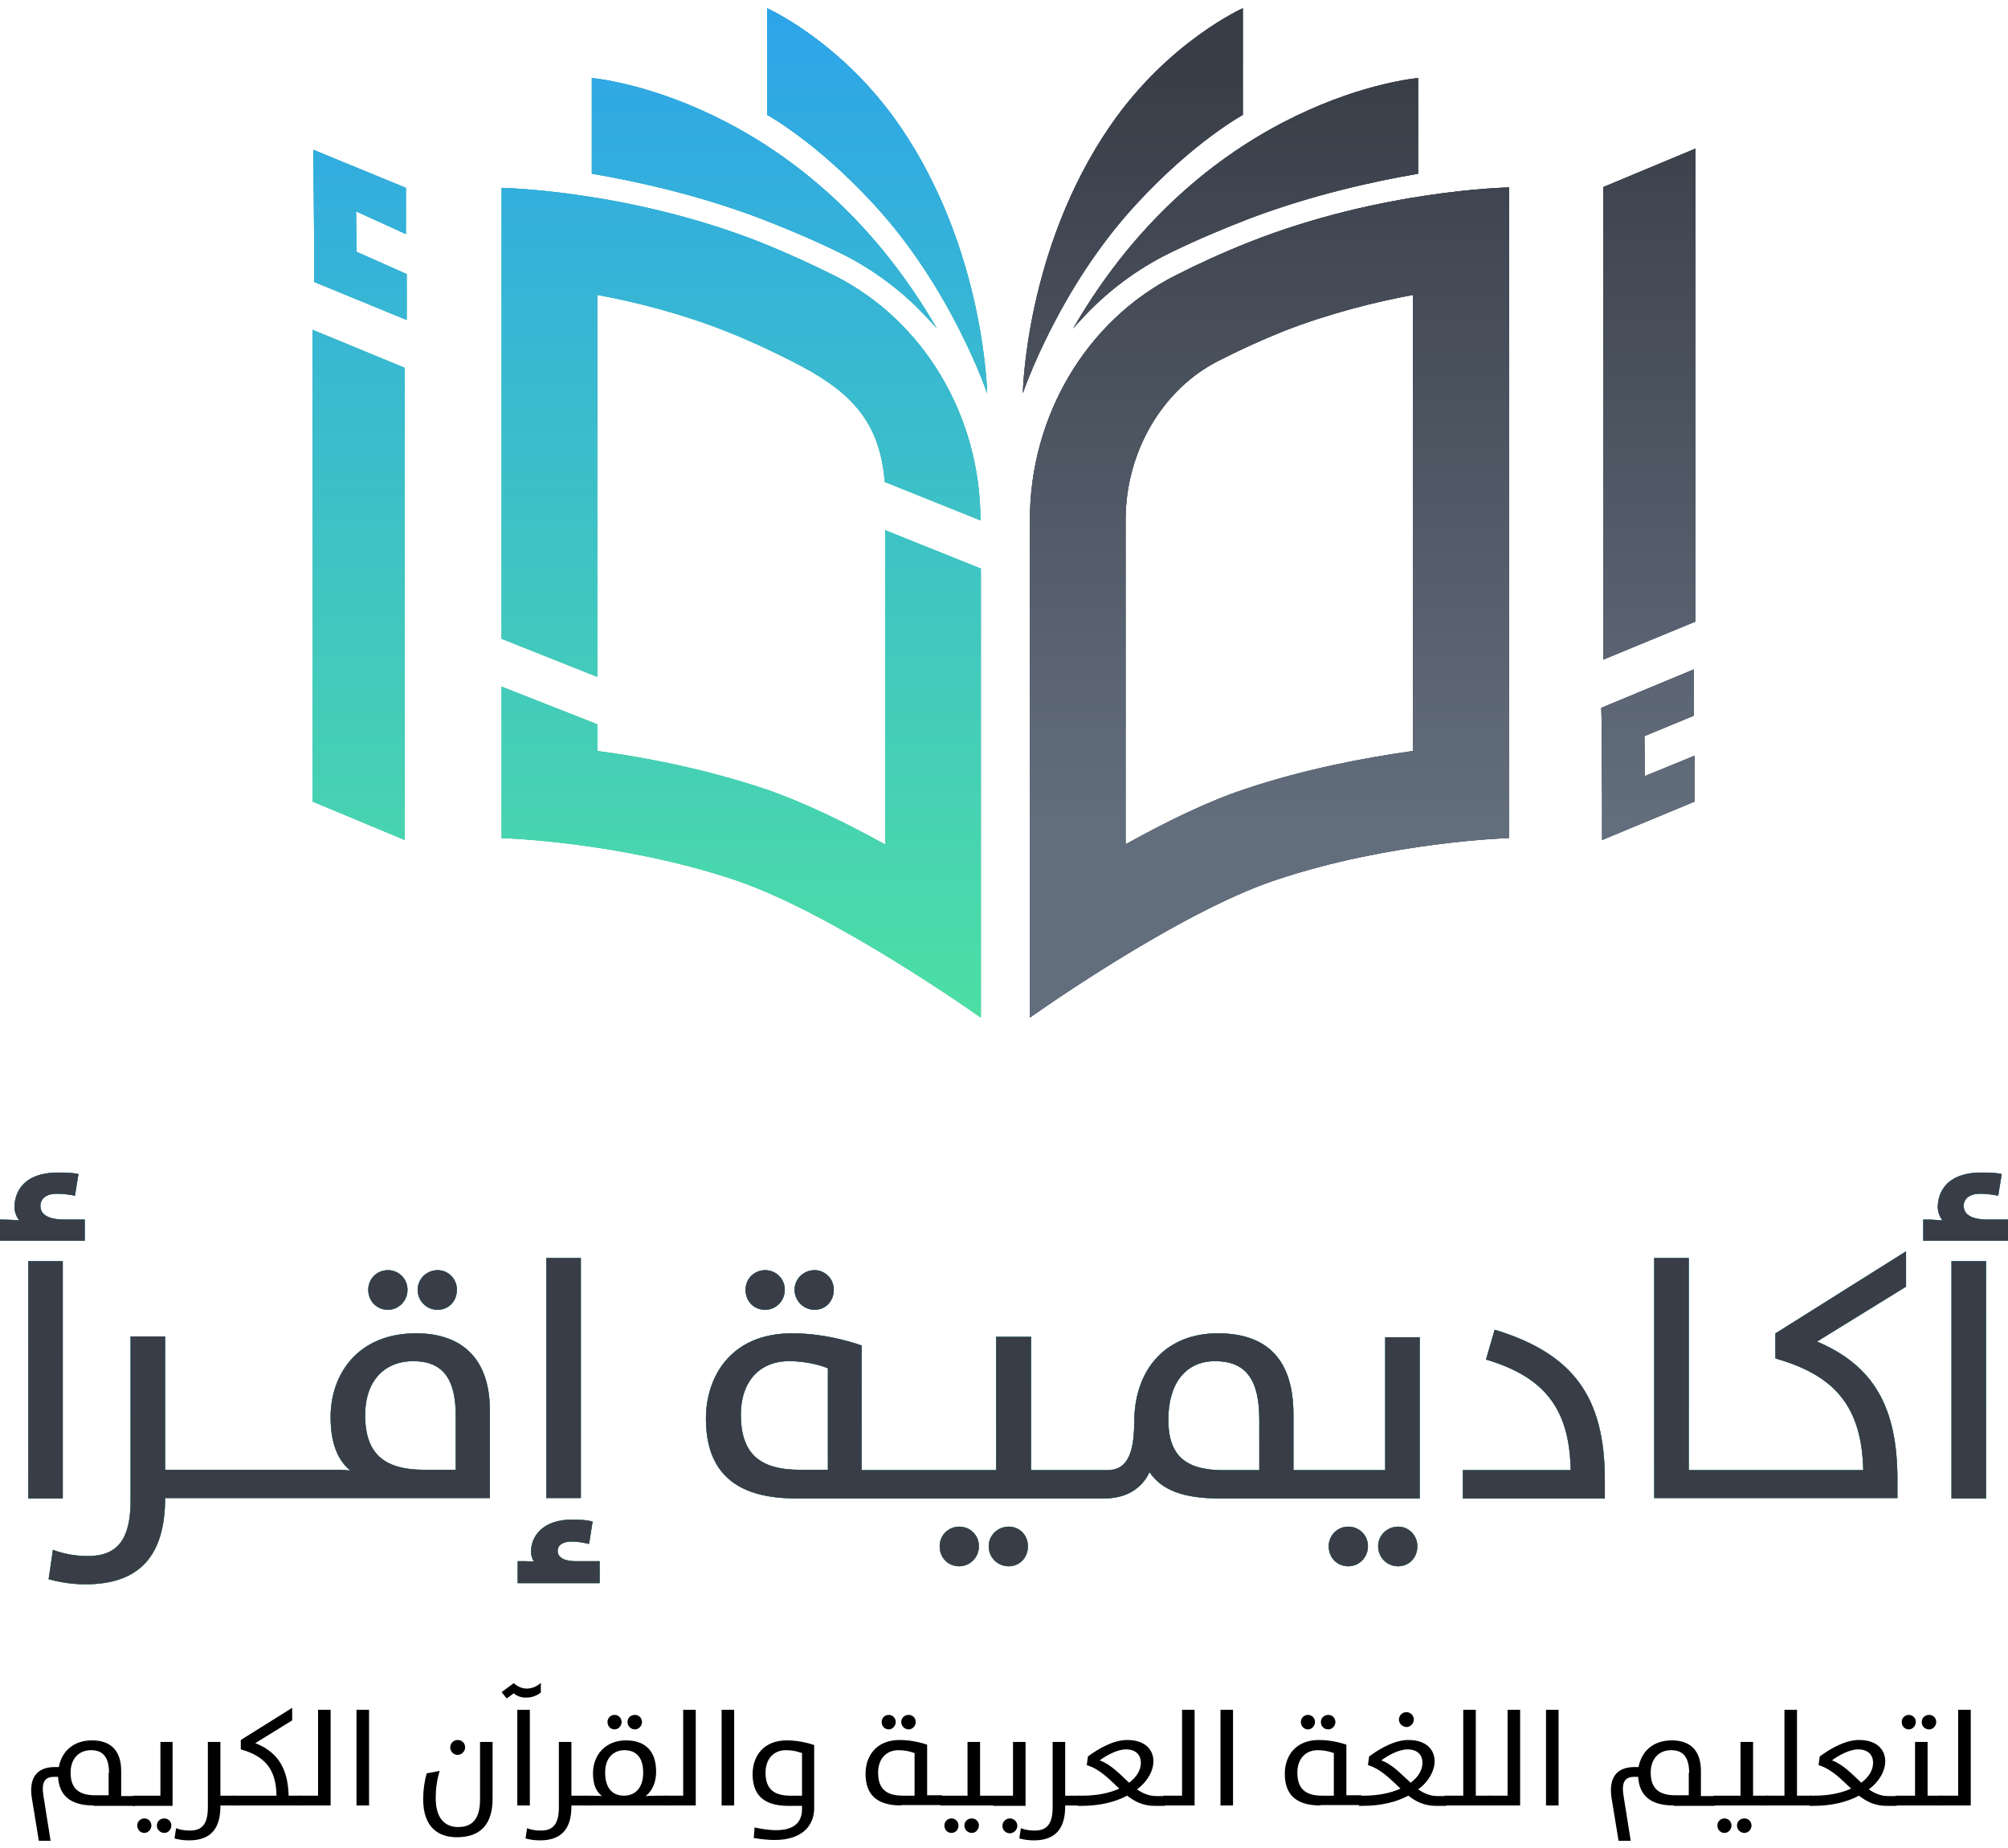 <?xml version="1.0" encoding="utf-8"?>
<!-- Generator: Adobe Illustrator 24.3.0, SVG Export Plug-In . SVG Version: 6.00 Build 0)  -->
<svg version="1.1" id="Layer_1" xmlns="http://www.w3.org/2000/svg" xmlns:xlink="http://www.w3.org/1999/xlink" x="0px" y="0px"
	 viewBox="0 0 512 471.3" style="enable-background:new 0 0 512 471.3;" xml:space="preserve">
<style type="text/css">
	.Graphic_x0020_Style_x0020_4{fill:url(#SVGID_1_);}
	.st0{fill:#383D47;}
	.st1{fill:#8492A5;}
	.st2{fill:#636E7D;}
	.st3{fill:url(#SVGID_2_);}
	.st4{fill:url(#SVGID_3_);}
	.st5{fill:url(#SVGID_4_);}
	.st6{fill:url(#SVGID_5_);}
	.st7{fill:url(#SVGID_6_);}
	.st8{fill:url(#SVGID_7_);}
	.st9{fill:url(#SVGID_8_);}
	.st10{fill:url(#SVGID_9_);}
	.st11{fill:url(#SVGID_10_);}
	.st12{fill:url(#SVGID_11_);}
	.st13{fill:#71C390;}
	.st14{fill:url(#SVGID_12_);}
	.st15{fill:url(#SVGID_13_);}
	.st16{fill:url(#SVGID_14_);}
	.st17{fill:url(#SVGID_15_);}
	.st18{fill:url(#SVGID_16_);}
	.st19{fill:url(#SVGID_17_);}
	.st20{fill:url(#SVGID_18_);}
	.st21{fill:url(#SVGID_19_);}
	.st22{fill:url(#SVGID_20_);}
	.st23{fill:url(#SVGID_21_);}
	.st24{fill:url(#SVGID_22_);}
	.st25{fill:url(#SVGID_23_);}
	.st26{fill:url(#SVGID_24_);}
	.st27{fill:url(#SVGID_25_);}
	.st28{fill:url(#SVGID_26_);}
	.st29{fill:url(#SVGID_27_);}
	.st30{fill:url(#SVGID_28_);}
	.st31{fill:url(#SVGID_29_);}
	.st32{fill:url(#SVGID_30_);}
	.st33{fill:url(#SVGID_31_);}
	.st34{fill:url(#SVGID_32_);}
	.st35{fill:url(#SVGID_33_);}
	.st36{fill:url(#SVGID_34_);}
	.st37{fill:url(#SVGID_35_);}
	.st38{fill:url(#SVGID_36_);}
	.st39{fill:url(#SVGID_37_);}
	.st40{fill:url(#SVGID_38_);}
	.st41{fill:url(#SVGID_39_);}
	.st42{fill:url(#SVGID_40_);}
	.st43{fill:url(#SVGID_41_);}
	.st44{fill:url(#SVGID_42_);}
	.st45{fill:url(#SVGID_43_);}
	.st46{fill:url(#SVGID_44_);}
	.st47{fill:url(#SVGID_45_);}
	.st48{fill:url(#SVGID_46_);}
	.st49{fill:url(#SVGID_47_);}
	.st50{fill:url(#SVGID_48_);}
	.st51{fill:url(#SVGID_49_);}
	.st52{fill:url(#SVGID_50_);}
	.st53{fill:url(#SVGID_51_);}
	.st54{fill:url(#SVGID_52_);}
	.st55{fill:url(#SVGID_53_);}
	.st56{fill:url(#SVGID_54_);}
	.st57{fill:url(#SVGID_55_);}
	.st58{fill:url(#SVGID_56_);}
	.st59{fill:url(#SVGID_57_);}
	.st60{fill:url(#SVGID_58_);}
	.st61{fill:url(#SVGID_59_);}
	.st62{fill:url(#SVGID_60_);}
	.st63{fill:url(#SVGID_61_);}
	.st64{fill:url(#SVGID_62_);}
	.st65{fill:url(#SVGID_63_);}
</style>
<linearGradient id="SVGID_1_" gradientUnits="userSpaceOnUse" x1="0" y1="-19.213" x2="6.123234e-17" y2="-20.213">
	<stop  offset="0.189" style="stop-color:#636E7D"/>
	<stop  offset="0.948" style="stop-color:#383D47"/>
</linearGradient>
<g>
	<g>
		<g>
			<g>
				<g>
					<polygon class="st0" points="419.4,197.9 419.3,187.7 431.9,182.5 431.9,170.7 408.3,180.5 408.3,180.5 408.4,184.3 
						408.4,192.2 408.4,192.2 408.5,203.9 408.5,214.2 432.1,204.4 432.1,192.7 					"/>
				</g>
				<g>
					<path class="st1" d="M289.7,52.1c14.7-16,27.2-22.8,27.2-22.8V2.1c0,0-19.1,8.5-33.9,30.1c-21.6,31.5-22.2,68.1-22.2,68.1
						S269.8,73.6,289.7,52.1z"/>
				</g>
				<g>
					<g>
						<path class="st0" d="M360.3,75.2v116.3c-12.1,1.7-27.6,4.6-42.8,9.7c-9.7,3.2-20.4,8.5-30.5,14.1v-82.7
							c0-17.3,9.3-33.3,23.7-40.6c5.5-2.8,11.2-5.4,16.7-7.6C339,79.9,350.6,77,360.3,75.2 M384.7,47.8c0,0-32.6,0.6-66.3,14
							c-6.8,2.7-13.1,5.6-18.8,8.5c-22.6,11.5-37,35.8-37,62.3v126.9c0,0,37.4-26.7,62.7-35.1c29.2-9.8,59.5-10.7,59.5-10.7V47.8
							L384.7,47.8z"/>
					</g>
				</g>
				<g>
					<path class="st2" d="M319.2,55.5c-6.8,2.6-13.7,5.5-20.5,8.8c-8.9,4.3-16.8,10.3-23.2,17.4c-1.3,1.3-1.9,2.1-1.9,2.1
						c34.4-59.5,88-63.9,88-63.9v24.4C349.4,46.4,334.5,49.8,319.2,55.5z"/>
				</g>
				<g>
					<polygon class="st0" points="432.3,37.9 408.8,47.7 408.8,168.2 432.3,158.5 					"/>
				</g>
			</g>
			<g>
				<g>
					<linearGradient id="SVGID_2_" gradientUnits="userSpaceOnUse" x1="346.568" y1="259.53" x2="346.568" y2="2.086">
						<stop  offset="0.189" style="stop-color:#636E7D"/>
						<stop  offset="0.948" style="stop-color:#383D47"/>
					</linearGradient>
					<polygon class="st3" points="419.4,197.9 419.3,187.7 431.9,182.5 431.9,170.7 408.3,180.5 408.3,180.5 408.4,184.3 
						408.4,192.2 408.4,192.2 408.5,203.9 408.5,214.2 432.1,204.4 432.1,192.7 					"/>
					<linearGradient id="SVGID_3_" gradientUnits="userSpaceOnUse" x1="346.568" y1="259.53" x2="346.568" y2="2.086">
						<stop  offset="0.189" style="stop-color:#636E7D"/>
						<stop  offset="0.948" style="stop-color:#383D47"/>
					</linearGradient>
					<polygon class="st4" points="419.4,197.9 419.3,187.7 431.9,182.5 431.9,170.7 408.3,180.5 408.3,180.5 408.4,184.3 
						408.4,192.2 408.4,192.2 408.5,203.9 408.5,214.2 432.1,204.4 432.1,192.7 					"/>
				</g>
				<g>
					<linearGradient id="SVGID_4_" gradientUnits="userSpaceOnUse" x1="346.568" y1="259.53" x2="346.568" y2="2.086">
						<stop  offset="0.189" style="stop-color:#636E7D"/>
						<stop  offset="0.948" style="stop-color:#383D47"/>
					</linearGradient>
					<path class="st5" d="M289.7,52.1c14.7-16,27.2-22.8,27.2-22.8V2.1c0,0-19.1,8.5-33.9,30.1c-21.6,31.5-22.2,68.1-22.2,68.1
						S269.8,73.6,289.7,52.1z"/>
					<linearGradient id="SVGID_5_" gradientUnits="userSpaceOnUse" x1="346.568" y1="259.53" x2="346.568" y2="2.086">
						<stop  offset="0.189" style="stop-color:#636E7D"/>
						<stop  offset="0.948" style="stop-color:#383D47"/>
					</linearGradient>
					<path class="st6" d="M289.7,52.1c14.7-16,27.2-22.8,27.2-22.8V2.1c0,0-19.1,8.5-33.9,30.1c-21.6,31.5-22.2,68.1-22.2,68.1
						S269.8,73.6,289.7,52.1z"/>
				</g>
				<g>
					<g>
						<linearGradient id="SVGID_6_" gradientUnits="userSpaceOnUse" x1="346.568" y1="259.53" x2="346.568" y2="2.086">
							<stop  offset="0.189" style="stop-color:#636E7D"/>
							<stop  offset="0.948" style="stop-color:#383D47"/>
						</linearGradient>
						<path class="st7" d="M360.3,75.2v116.3c-12.1,1.7-27.6,4.6-42.8,9.7c-9.7,3.2-20.4,8.5-30.5,14.1v-82.7
							c0-17.3,9.3-33.3,23.7-40.6c5.5-2.8,11.2-5.4,16.7-7.6C339,79.9,350.6,77,360.3,75.2 M384.7,47.8c0,0-32.6,0.6-66.3,14
							c-6.8,2.7-13.1,5.6-18.8,8.5c-22.6,11.5-37,35.8-37,62.3v126.9c0,0,37.4-26.7,62.7-35.1c29.2-9.8,59.5-10.7,59.5-10.7V47.8
							L384.7,47.8z"/>
					</g>
					<g>
						<linearGradient id="SVGID_7_" gradientUnits="userSpaceOnUse" x1="346.568" y1="259.53" x2="346.568" y2="2.086">
							<stop  offset="0.189" style="stop-color:#636E7D"/>
							<stop  offset="0.948" style="stop-color:#383D47"/>
						</linearGradient>
						<path class="st8" d="M360.3,75.2v116.3c-12.1,1.7-27.6,4.6-42.8,9.7c-9.7,3.2-20.4,8.5-30.5,14.1v-82.7
							c0-17.3,9.3-33.3,23.7-40.6c5.5-2.8,11.2-5.4,16.7-7.6C339,79.9,350.6,77,360.3,75.2 M384.7,47.8c0,0-32.6,0.6-66.3,14
							c-6.8,2.7-13.1,5.6-18.8,8.5c-22.6,11.5-37,35.8-37,62.3v126.9c0,0,37.4-26.7,62.7-35.1c29.2-9.8,59.5-10.7,59.5-10.7V47.8
							L384.7,47.8z"/>
					</g>
				</g>
				<g>
					<linearGradient id="SVGID_8_" gradientUnits="userSpaceOnUse" x1="346.568" y1="259.53" x2="346.568" y2="2.086">
						<stop  offset="0.189" style="stop-color:#636E7D"/>
						<stop  offset="0.948" style="stop-color:#383D47"/>
					</linearGradient>
					<path class="st9" d="M319.2,55.5c-6.8,2.6-13.7,5.5-20.5,8.8c-8.9,4.3-16.8,10.3-23.2,17.4c-1.3,1.3-1.9,2.1-1.9,2.1
						c34.4-59.5,88-63.9,88-63.9v24.4C349.4,46.4,334.5,49.8,319.2,55.5z"/>
					<linearGradient id="SVGID_9_" gradientUnits="userSpaceOnUse" x1="346.568" y1="259.53" x2="346.568" y2="2.086">
						<stop  offset="0.189" style="stop-color:#636E7D"/>
						<stop  offset="0.948" style="stop-color:#383D47"/>
					</linearGradient>
					<path class="st10" d="M319.2,55.5c-6.8,2.6-13.7,5.5-20.5,8.8c-8.9,4.3-16.8,10.3-23.2,17.4c-1.3,1.3-1.9,2.1-1.9,2.1
						c34.4-59.5,88-63.9,88-63.9v24.4C349.4,46.4,334.5,49.8,319.2,55.5z"/>
				</g>
				<g>
					<linearGradient id="SVGID_10_" gradientUnits="userSpaceOnUse" x1="346.568" y1="259.53" x2="346.568" y2="2.086">
						<stop  offset="0.189" style="stop-color:#636E7D"/>
						<stop  offset="0.948" style="stop-color:#383D47"/>
					</linearGradient>
					<polygon class="st11" points="432.3,37.9 408.8,47.7 408.8,168.2 432.3,158.5 					"/>
					<linearGradient id="SVGID_11_" gradientUnits="userSpaceOnUse" x1="346.568" y1="259.53" x2="346.568" y2="2.086">
						<stop  offset="0.189" style="stop-color:#636E7D"/>
						<stop  offset="0.948" style="stop-color:#383D47"/>
					</linearGradient>
					<polygon class="st12" points="432.3,37.9 408.8,47.7 408.8,168.2 432.3,158.5 					"/>
				</g>
			</g>
		</g>
		<g>
			<g>
				<g>
					<path class="st13" d="M222.8,52.1c-14.7-16-27.2-22.8-27.2-22.8V2.1c0,0,19.1,8.5,33.9,30.1c21.6,31.5,22.2,68.1,22.2,68.1
						S242.7,73.6,222.8,52.1z"/>
				</g>
				<g>
					<g>
						<path class="st13" d="M152.3,75.2c9.7,1.8,21.3,4.7,32.9,9.3c5.6,2.2,11.2,4.8,16.7,7.6c14.4,7.3,22.4,14.7,23.7,30.8
							l24.4,9.8c0-26.6-14.4-50.8-37-62.3c-5.8-2.9-12.1-5.8-18.8-8.5c-33.7-13.4-66.3-14-66.3-14l0,0v115l24.4,9.7V75.2"/>
					</g>
				</g>
				<g>
					<path class="st13" d="M225.6,215.3c-10.1-5.6-20.9-10.8-30.5-14.1c-15.3-5.1-30.7-8.1-42.8-9.7v-6.8l-24.4-9.6v38.6
						c0,0,30.3,0.9,59.5,10.7c25.3,8.5,62.7,35.1,62.7,35.1V145l-24.4-9.8V215.3"/>
				</g>
				<g>
					<path class="st13" d="M193.3,55.5c6.8,2.6,13.7,5.5,20.5,8.8c8.9,4.3,16.8,10.3,23.2,17.4c1.3,1.3,1.9,2.1,1.9,2.1
						c-34.4-59.5-88-63.9-88-63.9v24.4C163.2,46.4,178.1,49.8,193.3,55.5z"/>
				</g>
				<g>
					<polygon class="st13" points="90.9,64.2 90.8,53.9 103.5,59.7 103.5,47.9 79.9,38.2 79.9,38.2 79.9,42 80,49.9 80,49.9 
						80.1,61.6 80.1,71.9 103.7,81.6 103.7,69.9 					"/>
				</g>
				<g>
					<polygon class="st13" points="79.7,84.1 103.2,93.8 103.2,214.2 79.7,204.4 					"/>
				</g>
			</g>
			<g>
				<g>
					<linearGradient id="SVGID_12_" gradientUnits="userSpaceOnUse" x1="165.706" y1="379.731" x2="165.706" y2="-80.443">
						<stop  offset="0.189" style="stop-color:#51E69B"/>
						<stop  offset="0.948" style="stop-color:#2697F9"/>
					</linearGradient>
					<path class="st14" d="M222.8,52.1c-14.7-16-27.2-22.8-27.2-22.8V2.1c0,0,19.1,8.5,33.9,30.1c21.6,31.5,22.2,68.1,22.2,68.1
						S242.7,73.6,222.8,52.1z"/>
					<linearGradient id="SVGID_13_" gradientUnits="userSpaceOnUse" x1="165.706" y1="379.731" x2="165.706" y2="-80.443">
						<stop  offset="0.189" style="stop-color:#51E69B"/>
						<stop  offset="0.948" style="stop-color:#2697F9"/>
					</linearGradient>
					<path class="st15" d="M222.8,52.1c-14.7-16-27.2-22.8-27.2-22.8V2.1c0,0,19.1,8.5,33.9,30.1c21.6,31.5,22.2,68.1,22.2,68.1
						S242.7,73.6,222.8,52.1z"/>
				</g>
				<g>
					<g>
						<linearGradient id="SVGID_14_" gradientUnits="userSpaceOnUse" x1="165.706" y1="379.731" x2="165.706" y2="-80.443">
							<stop  offset="0.189" style="stop-color:#51E69B"/>
							<stop  offset="0.948" style="stop-color:#2697F9"/>
						</linearGradient>
						<path class="st16" d="M152.3,75.2c9.7,1.8,21.3,4.7,32.9,9.3c5.6,2.2,11.2,4.8,16.7,7.6c14.4,7.3,22.4,14.7,23.7,30.8
							l24.4,9.8c0-26.6-14.4-50.8-37-62.3c-5.8-2.9-12.1-5.8-18.8-8.5c-33.7-13.4-66.3-14-66.3-14l0,0v115l24.4,9.7V75.2"/>
					</g>
					<g>
						<linearGradient id="SVGID_15_" gradientUnits="userSpaceOnUse" x1="165.706" y1="379.731" x2="165.706" y2="-80.443">
							<stop  offset="0.189" style="stop-color:#51E69B"/>
							<stop  offset="0.948" style="stop-color:#2697F9"/>
						</linearGradient>
						<path class="st17" d="M152.3,75.2c9.7,1.8,21.3,4.7,32.9,9.3c5.6,2.2,11.2,4.8,16.7,7.6c14.4,7.3,22.4,14.7,23.7,30.8
							l24.4,9.8c0-26.6-14.4-50.8-37-62.3c-5.8-2.9-12.1-5.8-18.8-8.5c-33.7-13.4-66.3-14-66.3-14l0,0v115l24.4,9.7V75.2"/>
					</g>
				</g>
				<g>
					<linearGradient id="SVGID_16_" gradientUnits="userSpaceOnUse" x1="165.706" y1="379.731" x2="165.706" y2="-80.443">
						<stop  offset="0.189" style="stop-color:#51E69B"/>
						<stop  offset="0.948" style="stop-color:#2697F9"/>
					</linearGradient>
					<path class="st18" d="M225.6,215.3c-10.1-5.6-20.9-10.8-30.5-14.1c-15.3-5.1-30.7-8.1-42.8-9.7v-6.8l-24.4-9.6v38.6
						c0,0,30.3,0.9,59.5,10.7c25.3,8.5,62.7,35.1,62.7,35.1V145l-24.4-9.8V215.3"/>
					<linearGradient id="SVGID_17_" gradientUnits="userSpaceOnUse" x1="165.706" y1="379.731" x2="165.706" y2="-80.443">
						<stop  offset="0.189" style="stop-color:#51E69B"/>
						<stop  offset="0.948" style="stop-color:#2697F9"/>
					</linearGradient>
					<path class="st19" d="M225.6,215.3c-10.1-5.6-20.9-10.8-30.5-14.1c-15.3-5.1-30.7-8.1-42.8-9.7v-6.8l-24.4-9.6v38.6
						c0,0,30.3,0.9,59.5,10.7c25.3,8.5,62.7,35.1,62.7,35.1V145l-24.4-9.8V215.3"/>
				</g>
				<g>
					<linearGradient id="SVGID_18_" gradientUnits="userSpaceOnUse" x1="165.706" y1="379.731" x2="165.706" y2="-80.443">
						<stop  offset="0.189" style="stop-color:#51E69B"/>
						<stop  offset="0.948" style="stop-color:#2697F9"/>
					</linearGradient>
					<path class="st20" d="M193.3,55.5c6.8,2.6,13.7,5.5,20.5,8.8c8.9,4.3,16.8,10.3,23.2,17.4c1.3,1.3,1.9,2.1,1.9,2.1
						c-34.4-59.5-88-63.9-88-63.9v24.4C163.2,46.4,178.1,49.8,193.3,55.5z"/>
					<linearGradient id="SVGID_19_" gradientUnits="userSpaceOnUse" x1="165.706" y1="379.731" x2="165.706" y2="-80.443">
						<stop  offset="0.189" style="stop-color:#51E69B"/>
						<stop  offset="0.948" style="stop-color:#2697F9"/>
					</linearGradient>
					<path class="st21" d="M193.3,55.5c6.8,2.6,13.7,5.5,20.5,8.8c8.9,4.3,16.8,10.3,23.2,17.4c1.3,1.3,1.9,2.1,1.9,2.1
						c-34.4-59.5-88-63.9-88-63.9v24.4C163.2,46.4,178.1,49.8,193.3,55.5z"/>
				</g>
				<g>
					<linearGradient id="SVGID_20_" gradientUnits="userSpaceOnUse" x1="165.706" y1="379.731" x2="165.706" y2="-80.443">
						<stop  offset="0.189" style="stop-color:#51E69B"/>
						<stop  offset="0.948" style="stop-color:#2697F9"/>
					</linearGradient>
					<polygon class="st22" points="90.9,64.2 90.8,53.9 103.5,59.7 103.5,47.9 79.9,38.2 79.9,38.2 79.9,42 80,49.9 80,49.9 
						80.1,61.6 80.1,71.9 103.7,81.6 103.7,69.9 					"/>
					<linearGradient id="SVGID_21_" gradientUnits="userSpaceOnUse" x1="165.706" y1="379.731" x2="165.706" y2="-80.443">
						<stop  offset="0.189" style="stop-color:#51E69B"/>
						<stop  offset="0.948" style="stop-color:#2697F9"/>
					</linearGradient>
					<polygon class="st23" points="90.9,64.2 90.8,53.9 103.5,59.7 103.5,47.9 79.9,38.2 79.9,38.2 79.9,42 80,49.9 80,49.9 
						80.1,61.6 80.1,71.9 103.7,81.6 103.7,69.9 					"/>
				</g>
				<g>
					<linearGradient id="SVGID_22_" gradientUnits="userSpaceOnUse" x1="165.706" y1="379.731" x2="165.706" y2="-80.443">
						<stop  offset="0.189" style="stop-color:#51E69B"/>
						<stop  offset="0.948" style="stop-color:#2697F9"/>
					</linearGradient>
					<polygon class="st24" points="79.7,84.1 103.2,93.8 103.2,214.2 79.7,204.4 					"/>
					<linearGradient id="SVGID_23_" gradientUnits="userSpaceOnUse" x1="165.706" y1="379.731" x2="165.706" y2="-80.443">
						<stop  offset="0.189" style="stop-color:#51E69B"/>
						<stop  offset="0.948" style="stop-color:#2697F9"/>
					</linearGradient>
					<polygon class="st25" points="79.7,84.1 103.2,93.8 103.2,214.2 79.7,204.4 					"/>
				</g>
			</g>
		</g>
	</g>
	<g>
		<g>
			<rect x="7.2" y="321.6" width="8.8" height="60.5"/>
			<path d="M21.6,311h-5.1c-2.8,0-6.2-0.6-6.2-3.5c0-1.9,1.6-3.1,4.2-3.1c1.8,0,3.4,0.3,4.1,0.4l0.5,0.1l0.9-5.5l-0.4-0.1
				c-1-0.2-2.8-0.3-4.7-0.3c-10.4,0-11.2,6.7-11.2,8.8c0,1.1,0.4,2.4,1.2,3.4C3.6,311.1,2,311,0.5,311H0v5.4h21.6V311z"/>
			<path d="M98.9,334c2.8,0,5-2.3,5-5.1c0-2.8-2.2-5-5-5c-2.8,0-5,2.2-5,5C93.9,331.8,96.1,334,98.9,334z"/>
			<path d="M111.6,334c2.8,0,4.9-2.2,4.9-5.1c0-2.8-2.2-5-4.9-5c-2.8,0-5.1,2.2-5.1,5C106.5,331.7,108.7,334,111.6,334z"/>
			<path d="M106.1,340c-15.1,0-21.8,10.7-21.8,21.3c0,6.4,1.6,10.8,5,13.7c-0.8-0.1-1.9-0.2-3.2-0.2h-44v-34h-8.8v41.8
				c0,9.9-3.3,14.2-10.9,14.2c-3,0-5.8-0.5-8.4-1.4l-0.5-0.2l-1.1,7.5l0.4,0.1c2.9,0.8,6.1,1.2,9,1.2c13.7,0,20.3-7.2,20.3-22h82.8
				v-22.4C124.9,346.9,118.2,340,106.1,340z M105.4,347.1c7.4,0,10.8,4.4,10.8,13.8v13.9h-8c-10.5,0-15.1-4.3-15.1-14
				C93.1,352.4,97.8,347.1,105.4,347.1z"/>
			<path d="M142.2,395.5c0-1.5,1.3-2.4,3.6-2.4c1.8,0,3.4,0.4,3.9,0.5l0.5,0.1l0.9-5.7l-0.4-0.1c-1.2-0.3-3-0.4-4.8-0.4
				c-7.7,0-10.5,4.4-10.5,8.2c0,0.9,0.3,1.8,0.7,2.5c-1.1-0.1-2.4-0.1-3.7-0.1H132v5.6h20.9v-5.6h-5.5
				C145,398.2,142.2,397.7,142.2,395.5z"/>
			<rect x="139.3" y="320.8" width="8.8" height="61.2"/>
			<path d="M207.7,334c2.8,0,4.9-2.2,4.9-5.1c0-2.8-2.2-5-4.9-5c-2.8,0-5.1,2.2-5.1,5C202.6,331.7,204.9,334,207.7,334z"/>
			<path d="M195.1,334c2.8,0,5-2.3,5-5.1c0-2.8-2.2-5-5-5c-2.8,0-5,2.2-5,5C190.1,331.8,192.2,334,195.1,334z"/>
			<path d="M244.6,389.3c-2.8,0-5,2.2-5,5c0,2.9,2.1,5.1,5,5.1c2.8,0,5-2.3,5-5.1C249.6,391.5,247.4,389.3,244.6,389.3z"/>
			<path d="M257.2,389.3c-2.8,0-5.1,2.2-5.1,5c0,2.8,2.2,5.1,5.1,5.1c2.8,0,4.9-2.2,4.9-5.1C262.1,391.5,260,389.3,257.2,389.3z"/>
			<path d="M353.3,374.9h-23.5v-14.2c0-13.8-6.5-20.7-19.3-20.7c-13,0-21.3,8.9-21.3,22.8c0,10.7-3.6,12.1-7.1,12.1h-19.2v-34H254
				v34h-34.3v-31.8l-0.3-0.1c-0.1,0-8-3-17.4-3c-16.2,0-22,11.7-22,21.7c0,13.7,7.5,20.4,22.9,20.4h78.8c5.3,0,9.4-2.4,11.4-6.7
				c3.1,4.6,8.7,6.7,17.7,6.7h51.2v-41.1h-8.8V374.9z M321.1,362v12.9h-9.2c-9.8,0-14-3.9-14-12.9c0-9.3,4.5-14.9,11.9-14.9
				C317.6,347.1,321.1,351.7,321.1,362z M201.2,347.1c5.1,0,8.9,1.4,9.9,1.8v25.9H204c-10.5,0-15.1-4.3-15.1-14.1
				C188.9,352.4,193.6,347.1,201.2,347.1z"/>
			<path d="M343.8,389.3c-2.8,0-5,2.2-5,5c0,2.9,2.1,5.1,5,5.1c2.8,0,5-2.3,5-5.1C348.8,391.5,346.6,389.3,343.8,389.3z"/>
			<path d="M356.5,389.3c-2.8,0-5.1,2.2-5.1,5c0,2.8,2.2,5.1,5.1,5.1c2.8,0,4.9-2.2,4.9-5.1C361.4,391.5,359.2,389.3,356.5,389.3z"
				/>
			<path d="M381.5,339.2l-0.4-0.1l-2.2,7.6l0.4,0.1c14.7,4.5,20.9,12.6,21.2,28.1H373v7.2h36.2v-4.7
				C409.2,356.3,401.2,345.3,381.5,339.2z"/>
			<path d="M452.7,340v6.4l0.3,0.1c15.3,4.4,21.7,12.6,22.1,28.4h-44.5v-54.1h-8.8V382h62v-4.8c0-18.4-6.1-29-20.5-35.1l22.7-14v-9
				l-33.1,20.8L452.7,340z"/>
			<path d="M506.9,311c-2.8,0-6.2-0.6-6.2-3.5c0-1.9,1.6-3.1,4.2-3.1c1.8,0,3.4,0.3,4.1,0.4l0.5,0.1l0.9-5.5l-0.4-0.1
				c-1-0.2-2.8-0.3-4.7-0.3c-10.4,0-11.2,6.7-11.2,8.8c0,1.1,0.4,2.4,1.2,3.4c-1.3-0.1-2.8-0.2-4.4-0.2h-0.5v5.4H512V311H506.9z"/>
			<rect x="497.6" y="321.6" width="8.8" height="60.5"/>
		</g>
		<g>
			<linearGradient id="SVGID_24_" gradientUnits="userSpaceOnUse" x1="256" y1="453.066" x2="256" y2="265.339">
				<stop  offset="0.189" style="stop-color:#51E69B"/>
				<stop  offset="0.948" style="stop-color:#26C5F9"/>
			</linearGradient>
			<rect x="7.2" y="321.6" class="st26" width="8.8" height="60.5"/>
			<linearGradient id="SVGID_25_" gradientUnits="userSpaceOnUse" x1="256" y1="453.066" x2="256" y2="265.339">
				<stop  offset="0.189" style="stop-color:#51E69B"/>
				<stop  offset="0.948" style="stop-color:#26C5F9"/>
			</linearGradient>
			<path class="st27" d="M21.6,311h-5.1c-2.8,0-6.2-0.6-6.2-3.5c0-1.9,1.6-3.1,4.2-3.1c1.8,0,3.4,0.3,4.1,0.4l0.5,0.1l0.9-5.5
				l-0.4-0.1c-1-0.2-2.8-0.3-4.7-0.3c-10.4,0-11.2,6.7-11.2,8.8c0,1.1,0.4,2.4,1.2,3.4C3.6,311.1,2,311,0.5,311H0v5.4h21.6V311z"/>
			<linearGradient id="SVGID_26_" gradientUnits="userSpaceOnUse" x1="256" y1="453.066" x2="256" y2="265.339">
				<stop  offset="0.189" style="stop-color:#51E69B"/>
				<stop  offset="0.948" style="stop-color:#26C5F9"/>
			</linearGradient>
			<path class="st28" d="M98.9,334c2.8,0,5-2.3,5-5.1c0-2.8-2.2-5-5-5c-2.8,0-5,2.2-5,5C93.9,331.8,96.1,334,98.9,334z"/>
			<linearGradient id="SVGID_27_" gradientUnits="userSpaceOnUse" x1="256" y1="453.066" x2="256" y2="265.339">
				<stop  offset="0.189" style="stop-color:#51E69B"/>
				<stop  offset="0.948" style="stop-color:#26C5F9"/>
			</linearGradient>
			<path class="st29" d="M111.6,334c2.8,0,4.9-2.2,4.9-5.1c0-2.8-2.2-5-4.9-5c-2.8,0-5.1,2.2-5.1,5C106.5,331.7,108.7,334,111.6,334
				z"/>
			<linearGradient id="SVGID_28_" gradientUnits="userSpaceOnUse" x1="256" y1="453.066" x2="256" y2="265.339">
				<stop  offset="0.189" style="stop-color:#51E69B"/>
				<stop  offset="0.948" style="stop-color:#26C5F9"/>
			</linearGradient>
			<path class="st30" d="M106.1,340c-15.1,0-21.8,10.7-21.8,21.3c0,6.4,1.6,10.8,5,13.7c-0.8-0.1-1.9-0.2-3.2-0.2h-44v-34h-8.8v41.8
				c0,9.9-3.3,14.2-10.9,14.2c-3,0-5.8-0.5-8.4-1.4l-0.5-0.2l-1.1,7.5l0.4,0.1c2.9,0.8,6.1,1.2,9,1.2c13.7,0,20.3-7.2,20.3-22h82.8
				v-22.4C124.9,346.9,118.2,340,106.1,340z M105.4,347.1c7.4,0,10.8,4.4,10.8,13.8v13.9h-8c-10.5,0-15.1-4.3-15.1-14
				C93.1,352.4,97.8,347.1,105.4,347.1z"/>
			<linearGradient id="SVGID_29_" gradientUnits="userSpaceOnUse" x1="256" y1="453.066" x2="256" y2="265.339">
				<stop  offset="0.189" style="stop-color:#51E69B"/>
				<stop  offset="0.948" style="stop-color:#26C5F9"/>
			</linearGradient>
			<path class="st31" d="M142.2,395.5c0-1.5,1.3-2.4,3.6-2.4c1.8,0,3.4,0.4,3.9,0.5l0.5,0.1l0.9-5.7l-0.4-0.1
				c-1.2-0.3-3-0.4-4.8-0.4c-7.7,0-10.5,4.4-10.5,8.2c0,0.9,0.3,1.8,0.7,2.5c-1.1-0.1-2.4-0.1-3.7-0.1H132v5.6h20.9v-5.6h-5.5
				C145,398.2,142.2,397.7,142.2,395.5z"/>
			<linearGradient id="SVGID_30_" gradientUnits="userSpaceOnUse" x1="256" y1="453.066" x2="256" y2="265.339">
				<stop  offset="0.189" style="stop-color:#51E69B"/>
				<stop  offset="0.948" style="stop-color:#26C5F9"/>
			</linearGradient>
			<rect x="139.3" y="320.8" class="st32" width="8.8" height="61.2"/>
			<linearGradient id="SVGID_31_" gradientUnits="userSpaceOnUse" x1="256" y1="453.066" x2="256" y2="265.339">
				<stop  offset="0.189" style="stop-color:#51E69B"/>
				<stop  offset="0.948" style="stop-color:#26C5F9"/>
			</linearGradient>
			<path class="st33" d="M207.7,334c2.8,0,4.9-2.2,4.9-5.1c0-2.8-2.2-5-4.9-5c-2.8,0-5.1,2.2-5.1,5C202.6,331.7,204.9,334,207.7,334
				z"/>
			<linearGradient id="SVGID_32_" gradientUnits="userSpaceOnUse" x1="256" y1="453.066" x2="256" y2="265.339">
				<stop  offset="0.189" style="stop-color:#51E69B"/>
				<stop  offset="0.948" style="stop-color:#26C5F9"/>
			</linearGradient>
			<path class="st34" d="M195.1,334c2.8,0,5-2.3,5-5.1c0-2.8-2.2-5-5-5c-2.8,0-5,2.2-5,5C190.1,331.8,192.2,334,195.1,334z"/>
			<linearGradient id="SVGID_33_" gradientUnits="userSpaceOnUse" x1="256" y1="453.066" x2="256" y2="265.339">
				<stop  offset="0.189" style="stop-color:#51E69B"/>
				<stop  offset="0.948" style="stop-color:#26C5F9"/>
			</linearGradient>
			<path class="st35" d="M244.6,389.3c-2.8,0-5,2.2-5,5c0,2.9,2.1,5.1,5,5.1c2.8,0,5-2.3,5-5.1C249.6,391.5,247.4,389.3,244.6,389.3
				z"/>
			<linearGradient id="SVGID_34_" gradientUnits="userSpaceOnUse" x1="256" y1="453.066" x2="256" y2="265.339">
				<stop  offset="0.189" style="stop-color:#51E69B"/>
				<stop  offset="0.948" style="stop-color:#26C5F9"/>
			</linearGradient>
			<path class="st36" d="M257.2,389.3c-2.8,0-5.1,2.2-5.1,5c0,2.8,2.2,5.1,5.1,5.1c2.8,0,4.9-2.2,4.9-5.1
				C262.1,391.5,260,389.3,257.2,389.3z"/>
			<linearGradient id="SVGID_35_" gradientUnits="userSpaceOnUse" x1="256" y1="453.066" x2="256" y2="265.339">
				<stop  offset="0.189" style="stop-color:#51E69B"/>
				<stop  offset="0.948" style="stop-color:#26C5F9"/>
			</linearGradient>
			<path class="st37" d="M353.3,374.9h-23.5v-14.2c0-13.8-6.5-20.7-19.3-20.7c-13,0-21.3,8.9-21.3,22.8c0,10.7-3.6,12.1-7.1,12.1
				h-19.2v-34H254v34h-34.3v-31.8l-0.3-0.1c-0.1,0-8-3-17.4-3c-16.2,0-22,11.7-22,21.7c0,13.7,7.5,20.4,22.9,20.4h78.8
				c5.3,0,9.4-2.4,11.4-6.7c3.1,4.6,8.7,6.7,17.7,6.7h51.2v-41.1h-8.8V374.9z M321.1,362v12.9h-9.2c-9.8,0-14-3.9-14-12.9
				c0-9.3,4.5-14.9,11.9-14.9C317.6,347.1,321.1,351.7,321.1,362z M201.2,347.1c5.1,0,8.9,1.4,9.9,1.8v25.9H204
				c-10.5,0-15.1-4.3-15.1-14.1C188.9,352.4,193.6,347.1,201.2,347.1z"/>
			<linearGradient id="SVGID_36_" gradientUnits="userSpaceOnUse" x1="256" y1="453.066" x2="256" y2="265.339">
				<stop  offset="0.189" style="stop-color:#51E69B"/>
				<stop  offset="0.948" style="stop-color:#26C5F9"/>
			</linearGradient>
			<path class="st38" d="M343.8,389.3c-2.8,0-5,2.2-5,5c0,2.9,2.1,5.1,5,5.1c2.8,0,5-2.3,5-5.1C348.8,391.5,346.6,389.3,343.8,389.3
				z"/>
			<linearGradient id="SVGID_37_" gradientUnits="userSpaceOnUse" x1="256" y1="453.066" x2="256" y2="265.339">
				<stop  offset="0.189" style="stop-color:#51E69B"/>
				<stop  offset="0.948" style="stop-color:#26C5F9"/>
			</linearGradient>
			<path class="st39" d="M356.5,389.3c-2.8,0-5.1,2.2-5.1,5c0,2.8,2.2,5.1,5.1,5.1c2.8,0,4.9-2.2,4.9-5.1
				C361.4,391.5,359.2,389.3,356.5,389.3z"/>
			<linearGradient id="SVGID_38_" gradientUnits="userSpaceOnUse" x1="256" y1="453.066" x2="256" y2="265.339">
				<stop  offset="0.189" style="stop-color:#51E69B"/>
				<stop  offset="0.948" style="stop-color:#26C5F9"/>
			</linearGradient>
			<path class="st40" d="M381.5,339.2l-0.4-0.1l-2.2,7.6l0.4,0.1c14.7,4.5,20.9,12.6,21.2,28.1H373v7.2h36.2v-4.7
				C409.2,356.3,401.2,345.3,381.5,339.2z"/>
			<linearGradient id="SVGID_39_" gradientUnits="userSpaceOnUse" x1="256" y1="453.066" x2="256" y2="265.339">
				<stop  offset="0.189" style="stop-color:#51E69B"/>
				<stop  offset="0.948" style="stop-color:#26C5F9"/>
			</linearGradient>
			<path class="st41" d="M452.7,340v6.4l0.3,0.1c15.3,4.4,21.7,12.6,22.1,28.4h-44.5v-54.1h-8.8V382h62v-4.8
				c0-18.4-6.1-29-20.5-35.1l22.7-14v-9l-33.1,20.8L452.7,340z"/>
			<linearGradient id="SVGID_40_" gradientUnits="userSpaceOnUse" x1="256" y1="453.066" x2="256" y2="265.339">
				<stop  offset="0.189" style="stop-color:#51E69B"/>
				<stop  offset="0.948" style="stop-color:#26C5F9"/>
			</linearGradient>
			<path class="st42" d="M506.9,311c-2.8,0-6.2-0.6-6.2-3.5c0-1.9,1.6-3.1,4.2-3.1c1.8,0,3.4,0.3,4.1,0.4l0.5,0.1l0.9-5.5l-0.4-0.1
				c-1-0.2-2.8-0.3-4.7-0.3c-10.4,0-11.2,6.7-11.2,8.8c0,1.1,0.4,2.4,1.2,3.4c-1.3-0.1-2.8-0.2-4.4-0.2h-0.5v5.4H512V311H506.9z"/>
			<linearGradient id="SVGID_41_" gradientUnits="userSpaceOnUse" x1="256" y1="453.066" x2="256" y2="265.339">
				<stop  offset="0.189" style="stop-color:#51E69B"/>
				<stop  offset="0.948" style="stop-color:#26C5F9"/>
			</linearGradient>
			<rect x="497.6" y="321.6" class="st43" width="8.8" height="60.5"/>
		</g>
		<g>
			<rect x="7.2" y="321.6" class="st0" width="8.8" height="60.5"/>
			<path class="st0" d="M21.6,311h-5.1c-2.8,0-6.2-0.6-6.2-3.5c0-1.9,1.6-3.1,4.2-3.1c1.8,0,3.4,0.3,4.1,0.4l0.5,0.1l0.9-5.5
				l-0.4-0.1c-1-0.2-2.8-0.3-4.7-0.3c-10.4,0-11.2,6.7-11.2,8.8c0,1.1,0.4,2.4,1.2,3.4C3.6,311.1,2,311,0.5,311H0v5.4h21.6V311z"/>
			<path class="st0" d="M98.9,334c2.8,0,5-2.3,5-5.1c0-2.8-2.2-5-5-5c-2.8,0-5,2.2-5,5C93.9,331.8,96.1,334,98.9,334z"/>
			<path class="st0" d="M111.6,334c2.8,0,4.9-2.2,4.9-5.1c0-2.8-2.2-5-4.9-5c-2.8,0-5.1,2.2-5.1,5C106.5,331.7,108.7,334,111.6,334z
				"/>
			<path class="st0" d="M106.1,340c-15.1,0-21.8,10.7-21.8,21.3c0,6.4,1.6,10.8,5,13.7c-0.8-0.1-1.9-0.2-3.2-0.2h-44v-34h-8.8v41.8
				c0,9.9-3.3,14.2-10.9,14.2c-3,0-5.8-0.5-8.4-1.4l-0.5-0.2l-1.1,7.5l0.4,0.1c2.9,0.8,6.1,1.2,9,1.2c13.7,0,20.3-7.2,20.3-22h82.8
				v-22.4C124.9,346.9,118.2,340,106.1,340z M105.4,347.1c7.4,0,10.8,4.4,10.8,13.8v13.9h-8c-10.5,0-15.1-4.3-15.1-14
				C93.1,352.4,97.8,347.1,105.4,347.1z"/>
			<path class="st0" d="M142.2,395.5c0-1.5,1.3-2.4,3.6-2.4c1.8,0,3.4,0.4,3.9,0.5l0.5,0.1l0.9-5.7l-0.4-0.1c-1.2-0.3-3-0.4-4.8-0.4
				c-7.7,0-10.5,4.4-10.5,8.2c0,0.9,0.3,1.8,0.7,2.5c-1.1-0.1-2.4-0.1-3.7-0.1H132v5.6h20.9v-5.6h-5.5
				C145,398.2,142.2,397.7,142.2,395.5z"/>
			<rect x="139.3" y="320.8" class="st0" width="8.8" height="61.2"/>
			<path class="st0" d="M207.7,334c2.8,0,4.9-2.2,4.9-5.1c0-2.8-2.2-5-4.9-5c-2.8,0-5.1,2.2-5.1,5C202.6,331.7,204.9,334,207.7,334z
				"/>
			<path class="st0" d="M195.1,334c2.8,0,5-2.3,5-5.1c0-2.8-2.2-5-5-5c-2.8,0-5,2.2-5,5C190.1,331.8,192.2,334,195.1,334z"/>
			<path class="st0" d="M244.6,389.3c-2.8,0-5,2.2-5,5c0,2.9,2.1,5.1,5,5.1c2.8,0,5-2.3,5-5.1C249.6,391.5,247.4,389.3,244.6,389.3z
				"/>
			<path class="st0" d="M257.2,389.3c-2.8,0-5.1,2.2-5.1,5c0,2.8,2.2,5.1,5.1,5.1c2.8,0,4.9-2.2,4.9-5.1
				C262.1,391.5,260,389.3,257.2,389.3z"/>
			<path class="st0" d="M353.3,374.9h-23.5v-14.2c0-13.8-6.5-20.7-19.3-20.7c-13,0-21.3,8.9-21.3,22.8c0,10.7-3.6,12.1-7.1,12.1
				h-19.2v-34H254v34h-34.3v-31.8l-0.3-0.1c-0.1,0-8-3-17.4-3c-16.2,0-22,11.7-22,21.7c0,13.7,7.5,20.4,22.9,20.4h78.8
				c5.3,0,9.4-2.4,11.4-6.7c3.1,4.6,8.7,6.7,17.7,6.7h51.2v-41.1h-8.8V374.9z M321.1,362v12.9h-9.2c-9.8,0-14-3.9-14-12.9
				c0-9.3,4.5-14.9,11.9-14.9C317.6,347.1,321.1,351.7,321.1,362z M201.2,347.1c5.1,0,8.9,1.4,9.9,1.8v25.9H204
				c-10.5,0-15.1-4.3-15.1-14.1C188.9,352.4,193.6,347.1,201.2,347.1z"/>
			<path class="st0" d="M343.8,389.3c-2.8,0-5,2.2-5,5c0,2.9,2.1,5.1,5,5.1c2.8,0,5-2.3,5-5.1C348.8,391.5,346.6,389.3,343.8,389.3z
				"/>
			<path class="st0" d="M356.5,389.3c-2.8,0-5.1,2.2-5.1,5c0,2.8,2.2,5.1,5.1,5.1c2.8,0,4.9-2.2,4.9-5.1
				C361.4,391.5,359.2,389.3,356.5,389.3z"/>
			<path class="st0" d="M381.5,339.2l-0.4-0.1l-2.2,7.6l0.4,0.1c14.7,4.5,20.9,12.6,21.2,28.1H373v7.2h36.2v-4.7
				C409.2,356.3,401.2,345.3,381.5,339.2z"/>
			<path class="st0" d="M452.7,340v6.4l0.3,0.1c15.3,4.4,21.7,12.6,22.1,28.4h-44.5v-54.1h-8.8V382h62v-4.8c0-18.4-6.1-29-20.5-35.1
				l22.7-14v-9l-33.1,20.8L452.7,340z"/>
			<path class="st0" d="M506.9,311c-2.8,0-6.2-0.6-6.2-3.5c0-1.9,1.6-3.1,4.2-3.1c1.8,0,3.4,0.3,4.1,0.4l0.5,0.1l0.9-5.5l-0.4-0.1
				c-1-0.2-2.8-0.3-4.7-0.3c-10.4,0-11.2,6.7-11.2,8.8c0,1.1,0.4,2.4,1.2,3.4c-1.3-0.1-2.8-0.2-4.4-0.2h-0.5v5.4H512V311H506.9z"/>
			<rect x="497.6" y="321.6" class="st0" width="8.8" height="60.5"/>
		</g>
	</g>
	<g>
		<path d="M23.9,460.4c-6.3,0-8.8-2.8-9.1-7.3h-1c-2.5,0-3.3,1.5-2.7,5l1.8,11.3H9.9l-1.8-11c-0.7-4.7,1-7.8,5.9-7.8h1
			c0.7-3.8,3.5-6.8,8.5-6.8c4.9,0,7.4,2.8,7.4,7.8v6.4h3.5v2.5H23.9z M27.8,452.1c0-4.2-1.7-5.8-4.6-5.8c-3.2,0-5.2,2.3-5.2,5.7
			c0,3.9,1.9,5.8,6.3,5.8h3.4V452.1z"/>
		<path d="M33.9,457.9h7v-13.7H44v16.3H33.9V457.9z M36.8,467.4c-1,0-1.8-0.8-1.8-1.9c0-1,0.8-1.8,1.8-1.8c1,0,1.8,0.8,1.8,1.8
			S37.8,467.4,36.8,467.4z M41.9,467.4c-1,0-1.9-0.8-1.9-1.9c0-1,0.8-1.8,1.9-1.8c1,0,1.8,0.8,1.8,1.8S42.9,467.4,41.9,467.4z"/>
		<path d="M44.5,468.8l0.4-2.6c1,0.4,2.2,0.6,3.5,0.6c2.9,0,4.6-1.4,4.6-5.9v-16.7h3.2v13.7h3.8v2.5h-3.8v0.2c0,4.9-1.8,8.7-8,8.7
			C46.8,469.3,45.5,469.1,44.5,468.8z"/>
		<path d="M59.4,457.9h11.1c-0.1-6.8-3-10.1-9.1-11.8v-2.4l13.1-8.2v3.2l-9.4,5.8c5.2,2.1,8.3,5.8,8.5,13.4h3.2v2.5H59.4V457.9z"/>
		<path d="M76.3,457.9h4.8V436h3.2v24.4h-8V457.9z"/>
		<path d="M90.9,436h3.2v24.4h-3.2V436z"/>
		<path d="M125.6,458.7c0,6.5-3.1,9.8-9.1,9.8c-4.8,0-8.6-2.6-8.6-9.7c0-2.2,0.3-4.5,0.9-6.6l3.3-0.6c-0.7,2.3-1,4.6-1,6.9
			c0,5.9,3,7.4,5.7,7.4c3.3,0,5.6-1.7,5.6-7v-14.7h3.2V458.7z M114.8,445.6c0-1,0.8-1.9,1.9-1.9s1.9,0.8,1.9,1.9
			c0,1-0.9,1.9-1.9,1.9S114.8,446.7,114.8,445.6z"/>
		<path d="M127.9,431.5l3.1-2.3c0.2,0.2,1.5,1.4,3.3,1.4c1.9,0,3.4-1.2,3.6-1.5v2.5c-0.3,0.2-1.5,1.3-3.8,1.3
			c-1.8,0-2.9-0.9-3.1-1.1l-1.8,1.3L127.9,431.5z M131.9,436h3.2v24.4h-3.2V436z"/>
		<path d="M134,468.8l0.4-2.6c1,0.4,2.2,0.6,3.5,0.6c2.9,0,4.6-1.4,4.6-5.9v-16.7h3.2v13.7h3.8v2.5h-3.8v0.2c0,4.9-1.8,8.7-8,8.7
			C136.3,469.3,135,469.1,134,468.8z"/>
		<path d="M149,457.9h2c1.2,0,2.5,0.1,2.5,0.1c-1.5-1.1-2.3-3-2.3-5.8c0-4.7,3.2-8.4,8.4-8.4c4.4,0,7.7,2.2,7.7,8
			c0,2.5-0.9,4.9-2.7,6.2c0,0,1.8-0.1,3-0.1h2.4v2.5h-21V457.9z M164,452c0-3.6-1.6-5.7-4.8-5.7c-2.5,0-4.9,1.7-4.9,5.7
			c0,3.8,1.7,5.9,4.8,5.9C161.8,457.9,164,456.1,164,452z M154.9,439.1c0-1,0.8-1.8,1.8-1.8c1,0,1.8,0.8,1.8,1.8
			c0,1-0.8,1.9-1.8,1.9C155.7,441,154.9,440.2,154.9,439.1z M160,439.1c0-1,0.8-1.8,1.9-1.8c1,0,1.8,0.8,1.8,1.8
			c0,1-0.8,1.9-1.8,1.9C160.9,441,160,440.2,160,439.1z"/>
		<path d="M169.4,457.9h4.8V436h3.2v24.4h-8V457.9z"/>
		<path d="M184,436h3.2v24.4H184V436z"/>
		<path d="M192.2,468.7l0.2-2.7c0,0,2.9,0.7,5.5,0.7c3.8,0,6.6-1.4,6.6-5.4v-0.8h-3.5c-6.6,0-9.1-3.1-9.1-8.1c0-4.6,2.8-8.6,8.7-8.6
			c3.8,0,7,1.2,7,1.2v16.1c0,4-2.6,8.1-10.1,8.1C195,469.2,192.2,468.7,192.2,468.7z M204.6,447.1c0,0-1.7-0.8-4.2-0.8
			c-3.2,0-5.2,2.3-5.2,5.7c0,3.9,1.8,5.9,6.3,5.9h3V447.1z"/>
		<path d="M229.8,460.4c-6.6,0-9.1-3.1-9.1-8.1c0-4.6,2.8-8.6,8.7-8.6c3.8,0,7,1.2,7,1.2v12.9h3.8v2.5H229.8z M233.3,447.1
			c0,0-1.7-0.8-4.2-0.8c-3.2,0-5.2,2.3-5.2,5.7c0,3.9,1.8,5.9,6.3,5.9h3V447.1z M224.8,439.1c0-1,0.8-1.8,1.8-1.8
			c1,0,1.8,0.8,1.8,1.8c0,1-0.8,1.9-1.8,1.9C225.6,441,224.8,440.2,224.8,439.1z M229.8,439.1c0-1,0.8-1.8,1.9-1.8
			c1,0,1.8,0.8,1.8,1.8c0,1-0.8,1.9-1.8,1.9C230.7,441,229.8,440.2,229.8,439.1z"/>
		<path d="M239.7,457.9h7v-13.7h3.2v13.7h3.8v2.5h-13.9V457.9z M242.6,467.4c-1,0-1.8-0.8-1.8-1.9c0-1,0.8-1.8,1.8-1.8
			c1,0,1.8,0.8,1.8,1.8S243.7,467.4,242.6,467.4z M247.8,467.4c-1,0-1.9-0.8-1.9-1.9c0-1,0.8-1.8,1.9-1.8c1,0,1.8,0.8,1.8,1.8
			S248.8,467.4,247.8,467.4z"/>
		<path d="M253.2,457.9h5.1v-13.7h3.2v16.3h-8.2V457.9z M255.6,465.6c0-1,0.8-1.9,1.9-1.9c1,0,1.9,0.8,1.9,1.9c0,1-0.9,1.9-1.9,1.9
			C256.5,467.5,255.6,466.7,255.6,465.6z"/>
		<path d="M259.9,468.8l0.4-2.6c1,0.4,2.2,0.6,3.5,0.6c2.9,0,4.6-1.4,4.6-5.9v-16.7h3.2v13.7h3.8v2.5h-3.8v0.2c0,4.9-1.8,8.7-8,8.7
			C262.3,469.3,261,469.1,259.9,468.8z"/>
		<path d="M274.9,457.9h1.1c3.8,0,7-0.7,9.4-1.8c-2.5-2.3-4.8-4.9-8.3-6l0.3-2.2c2.7-2,6.5-4.2,10-4.2c4.7,0,6.7,2.6,6.7,5.4
			c0,2.4-1.4,5.1-4.2,7.2c1.5,1,3,1.7,5,1.7h2.1v2.5h-2.6c-2.9,0-5.1-1.1-7-2.6c-3,1.6-6.9,2.6-11.7,2.6h-0.9V457.9z M287.9,454.6
			c2-1.5,3-3.3,3-5.1c0-1.9-1.2-3.4-3.8-3.4c-2.4,0-5.2,1.7-6.7,2.8C283.4,450,285.6,452.5,287.9,454.6z"/>
		<path d="M296.6,457.9h4.8V436h3.2v24.4h-8V457.9z"/>
		<path d="M311.2,436h3.2v24.4h-3.2V436z"/>
		<path d="M336.7,460.4c-6.6,0-9.1-3.1-9.1-8.1c0-4.6,2.8-8.6,8.7-8.6c3.8,0,7,1.2,7,1.2v12.9h3.8v2.5H336.7z M340.2,447.1
			c0,0-1.7-0.8-4.2-0.8c-3.2,0-5.2,2.3-5.2,5.7c0,3.9,1.8,5.9,6.3,5.9h3V447.1z M331.7,439.1c0-1,0.8-1.8,1.8-1.8
			c1,0,1.8,0.8,1.8,1.8c0,1-0.8,1.9-1.8,1.9C332.5,441,331.7,440.2,331.7,439.1z M336.8,439.1c0-1,0.8-1.8,1.9-1.8
			c1,0,1.8,0.8,1.8,1.8c0,1-0.8,1.9-1.8,1.9C337.6,441,336.8,440.2,336.8,439.1z"/>
		<path d="M346.6,457.9h1.1c3.8,0,7-0.7,9.4-1.8c-2.5-2.3-4.8-4.9-8.3-6l0.3-2.2c2.7-2,6.5-4.2,10-4.2c4.7,0,6.7,2.6,6.7,5.4
			c0,2.4-1.4,5.1-4.2,7.2c1.5,1,3,1.7,5,1.7h2.1v2.5h-2.6c-2.9,0-5.1-1.1-7-2.6c-3,1.6-6.9,2.6-11.7,2.6h-0.9V457.9z M359.7,454.6
			c2-1.5,3-3.3,3-5.1c0-1.9-1.2-3.4-3.8-3.4c-2.4,0-5.2,1.7-6.7,2.8C355.2,450,357.3,452.5,359.7,454.6z M356.7,438.5
			c0-1,0.8-1.9,1.9-1.9c1,0,1.9,0.8,1.9,1.9c0,1-0.9,1.9-1.9,1.9C357.5,440.3,356.7,439.5,356.7,438.5z"/>
		<path d="M368.3,457.9h4.8V436h3.2v21.9h3.8v2.5h-11.8V457.9z"/>
		<path d="M379.6,457.9h4.8V436h3.2v24.4h-8V457.9z"/>
		<path d="M394.2,436h3.2v24.4h-3.2V436z"/>
		<path d="M426.8,460.4c-6.3,0-8.8-2.8-9.1-7.3h-1c-2.5,0-3.3,1.5-2.7,5l1.8,11.3h-3.1l-1.8-11c-0.7-4.7,1-7.8,5.9-7.8h1
			c0.7-3.8,3.5-6.8,8.5-6.8c4.9,0,7.4,2.8,7.4,7.8v6.4h3.5v2.5H426.8z M430.7,452.1c0-4.2-1.7-5.8-4.6-5.8c-3.2,0-5.2,2.3-5.2,5.7
			c0,3.9,1.9,5.8,6.3,5.8h3.4V452.1z"/>
		<path d="M436.8,457.9h7v-13.7h3.2v13.7h3.8v2.5h-13.9V457.9z M439.7,467.4c-1,0-1.8-0.8-1.8-1.9c0-1,0.8-1.8,1.8-1.8
			c1,0,1.8,0.8,1.8,1.8S440.7,467.4,439.7,467.4z M444.8,467.4c-1,0-1.9-0.8-1.9-1.9c0-1,0.8-1.8,1.9-1.8c1,0,1.8,0.8,1.8,1.8
			S445.8,467.4,444.8,467.4z"/>
		<path d="M450.2,457.9h4.8V436h3.2v21.9h3.8v2.5h-11.8V457.9z"/>
		<path d="M461.5,457.9h1.1c3.8,0,7-0.7,9.4-1.8c-2.5-2.3-4.8-4.9-8.3-6l0.3-2.2c2.7-2,6.5-4.2,10-4.2c4.7,0,6.7,2.6,6.7,5.4
			c0,2.4-1.4,5.1-4.2,7.2c1.5,1,3,1.7,5,1.7h2.1v2.5h-2.6c-2.9,0-5.1-1.1-7-2.6c-3,1.6-6.9,2.6-11.7,2.6h-0.9V457.9z M474.6,454.6
			c2-1.5,3-3.3,3-5.1c0-1.9-1.2-3.4-3.8-3.4c-2.4,0-5.2,1.7-6.7,2.8C470.1,450,472.3,452.5,474.6,454.6z"/>
		<path d="M483.2,457.9h5.1v-13.7h3.2v13.7h3.6v2.5h-11.8V457.9z M484.9,439.1c0-1,0.8-1.8,1.8-1.8c1,0,1.8,0.8,1.8,1.8
			c0,1-0.8,1.9-1.8,1.9C485.7,441,484.9,440.2,484.9,439.1z M490,439.1c0-1,0.8-1.8,1.9-1.8c1,0,1.8,0.8,1.8,1.8
			c0,1-0.8,1.9-1.8,1.9C490.8,441,490,440.2,490,439.1z"/>
		<path d="M494.5,457.9h4.8V436h3.2v24.4h-8V457.9z"/>
	</g>
</g>
</svg>
